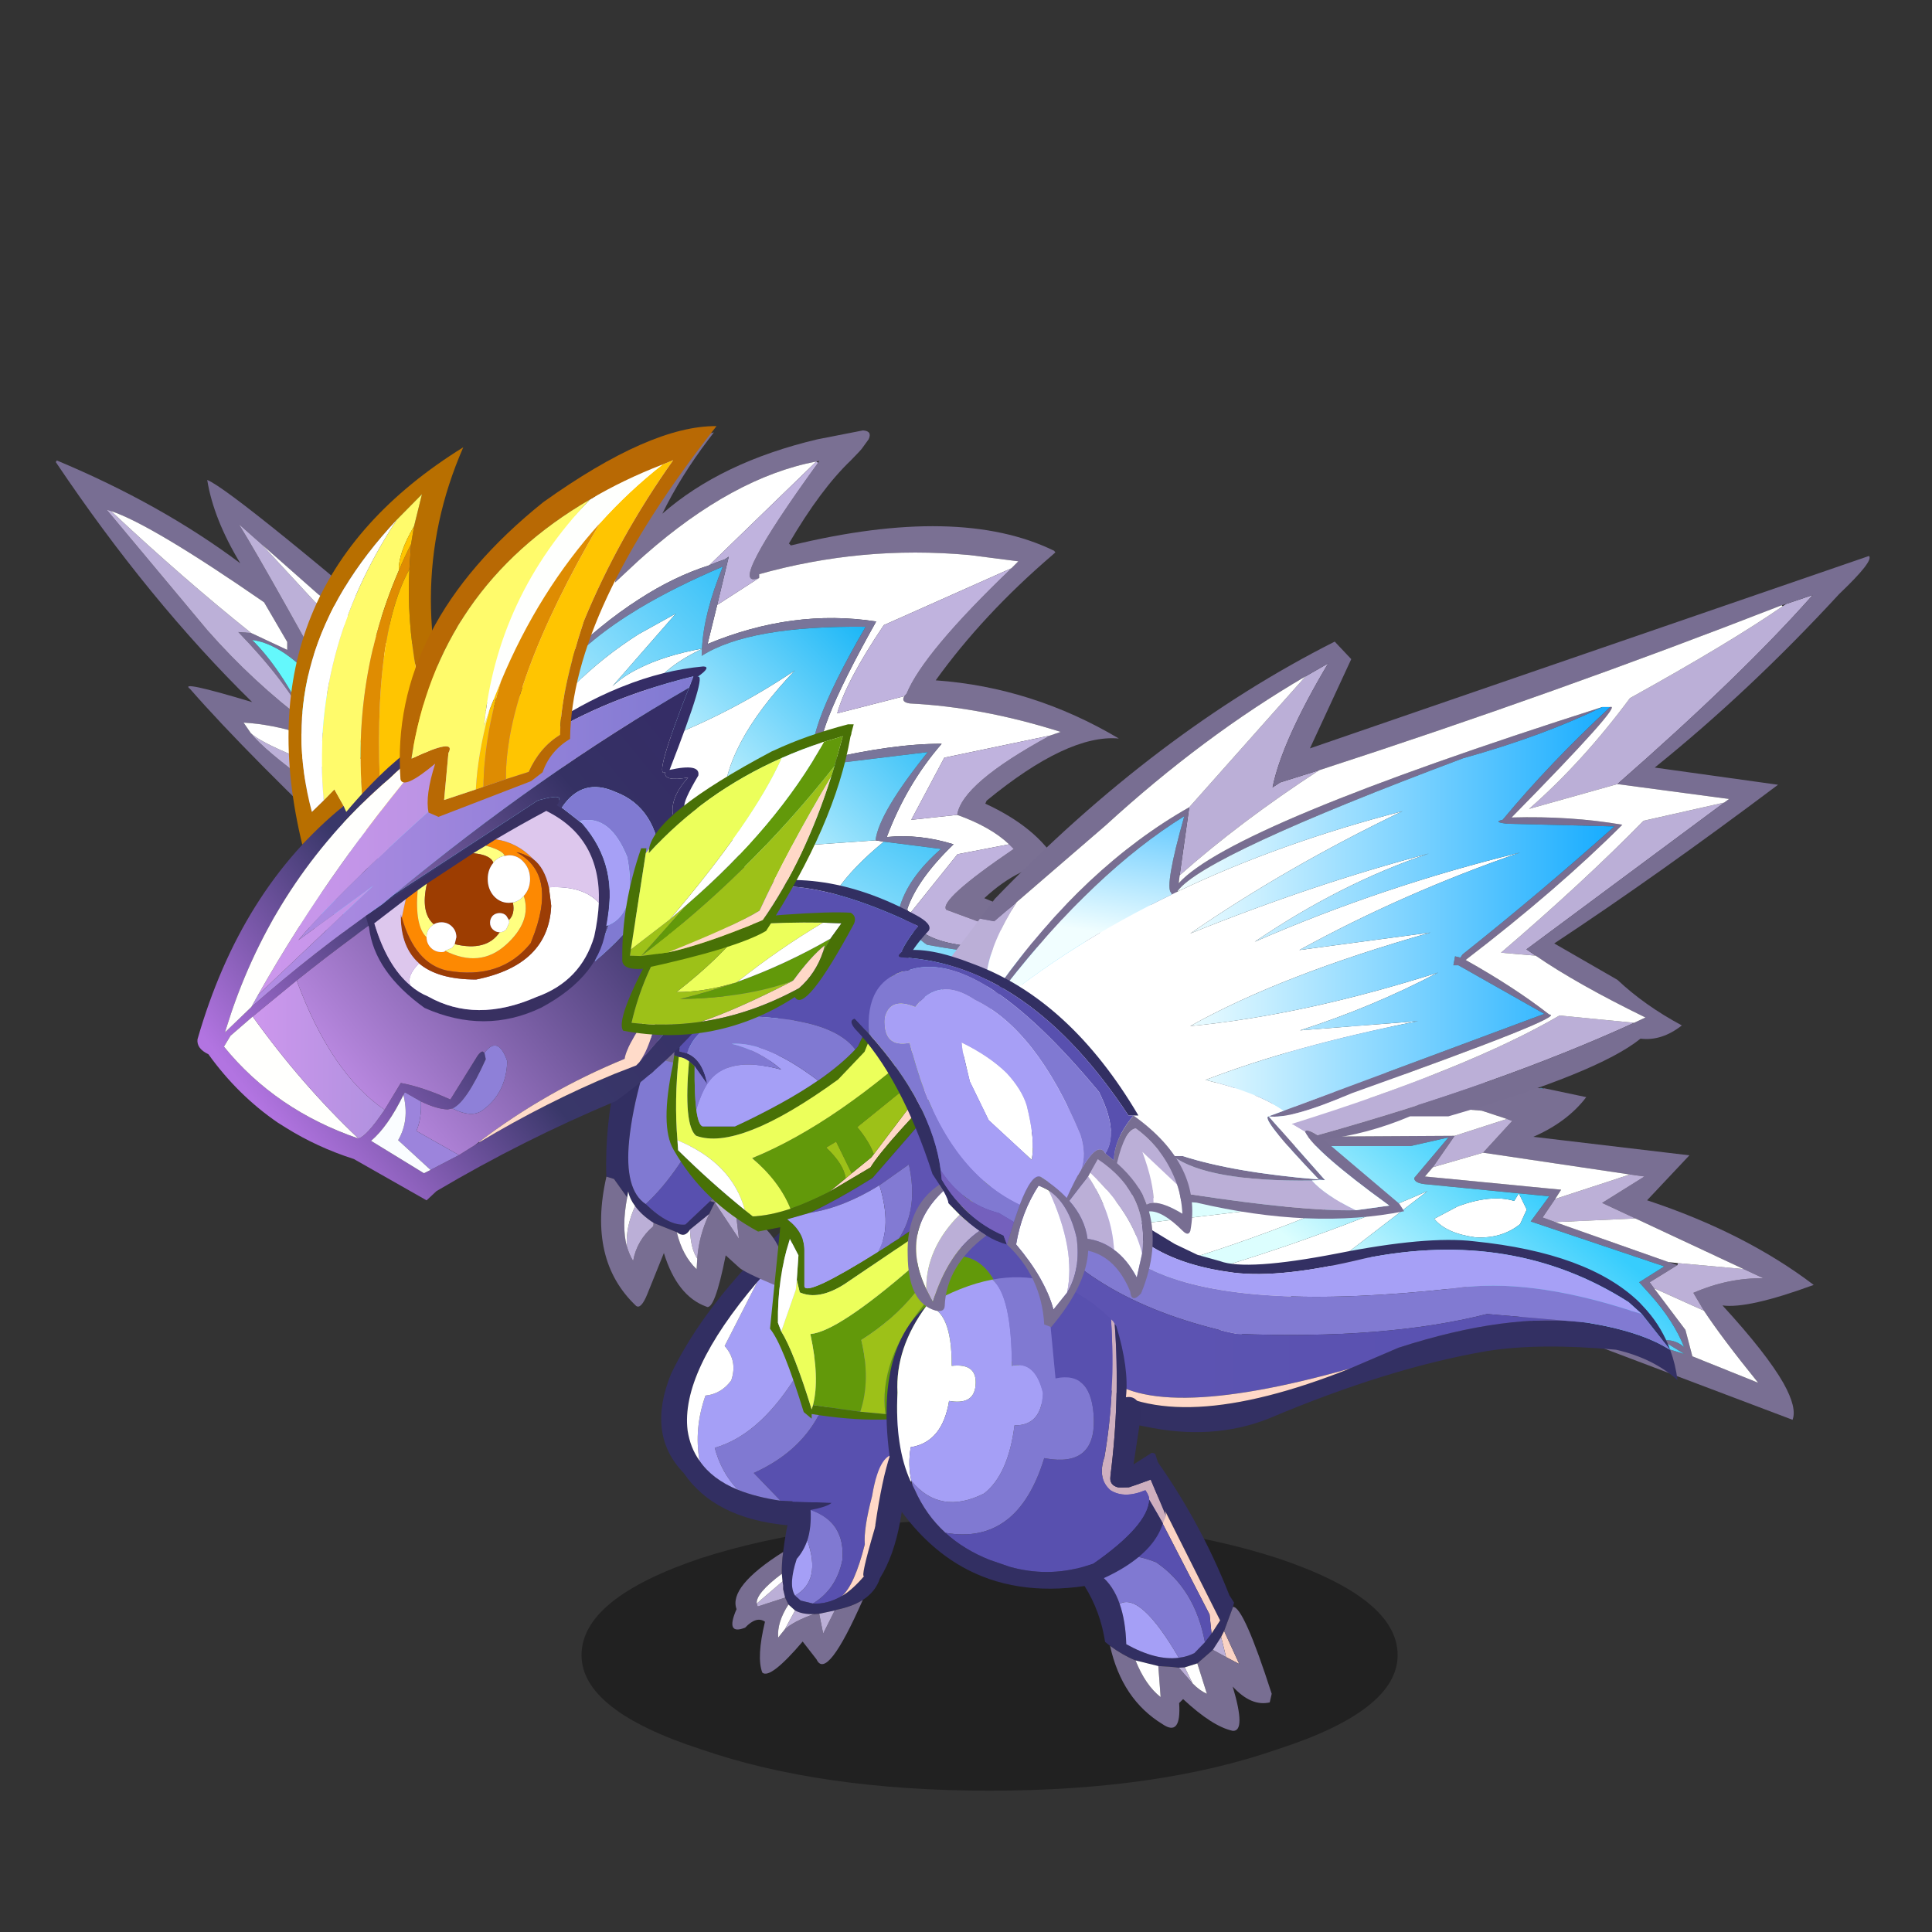 <svg xmlns:ffdec="https://www.free-decompiler.com/flash" xmlns:xlink="http://www.w3.org/1999/xlink" ffdec:objectType="frame" height="90" width="90" xmlns="http://www.w3.org/2000/svg"><rect width="100%" height="100%" fill="#333333" stroke="none"/><use ffdec:characterId="1" height="9.8" transform="matrix(.685 0 0 1.289 27.09 70.785)" width="55.5" xlink:href="#a"/><use ffdec:characterId="3" height="68.55" transform="matrix(.308 0 0 .308 30.8 56.85)" width="43.55" xlink:href="#b"/><use ffdec:characterId="5" height="61.3" transform="matrix(.308 0 0 .308 28 42)" width="28.7" xlink:href="#c"/><use ffdec:characterId="7" height="91.95" transform="matrix(.308 0 0 .308 2.6 21.45)" width="111.9" xlink:href="#d"/><use ffdec:characterId="9" height="106.25" transform="matrix(.308 0 0 .308 20.15 20.05)" width="114.6" xlink:href="#e"/><use ffdec:characterId="16" height="74.15" transform="matrix(.308 0 0 .308 44.172 43.871)" width="132.45" xlink:href="#f"/><use ffdec:characterId="18" height="100.25" transform="matrix(.308 0 0 .308 43.65 25.9)" width="141.05" xlink:href="#g"/><use ffdec:characterId="20" height="81.6" transform="matrix(.308 0 0 .308 31.05 41)" width="58.65" xlink:href="#h"/><use ffdec:characterId="26" height="117.1" transform="matrix(.308 0 0 .308 9.2 19.85)" width="99.45" xlink:href="#i"/><use ffdec:characterId="28" height="68.6" transform="matrix(.308 0 0 .308 41.3 59.5)" width="58.25" xlink:href="#j"/><use ffdec:characterId="30" height="57.05" transform="matrix(.308 0 0 .308 39.65 44.25)" width="51.6" xlink:href="#k"/><defs><linearGradient gradientTransform="matrix(-.029 .032 -.028 -.025 66.15 60.65)" gradientUnits="userSpaceOnUse" id="v" spreadMethod="pad" x1="-819.2" x2="819.2"><stop offset="0" stop-color="#ecffff"/><stop offset="1" stop-color="#1cb7f7"/></linearGradient><linearGradient gradientTransform="matrix(.014 -.025 .034 .019 118.35 101.35)" gradientUnits="userSpaceOnUse" id="w" spreadMethod="pad" x1="-819.2" x2="819.2"><stop offset="0" stop-color="#ecffff"/><stop offset="1" stop-color="#1cb7f7"/></linearGradient><linearGradient gradientTransform="matrix(.018 -.018 .014 .014 52.4 46.3)" gradientUnits="userSpaceOnUse" id="x" spreadMethod="pad" x1="-819.2" x2="819.2"><stop offset="0" stop-color="#ecffff"/><stop offset="1" stop-color="#1cb7f7"/></linearGradient><linearGradient gradientTransform="matrix(.025 -.024 .012 .013 27.7 34.35)" gradientUnits="userSpaceOnUse" id="y" spreadMethod="pad" x1="-819.2" x2="819.2"><stop offset="0" stop-color="#ecffff"/><stop offset="1" stop-color="#1cb7f7"/></linearGradient><linearGradient gradientTransform="matrix(.018 -.023 .045 .035 -5.45 -8.55)" gradientUnits="userSpaceOnUse" id="z" spreadMethod="pad" x1="-819.2" x2="819.2"><stop offset="0" stop-color="#dcfefe"/><stop offset="1" stop-color="#37cdfd"/></linearGradient><linearGradient gradientTransform="matrix(.012 -.014 .018 .015 72.05 32.4)" gradientUnits="userSpaceOnUse" id="A" spreadMethod="pad" x1="-819.2" x2="819.2"><stop offset="0" stop-color="#dcfefe"/><stop offset="1" stop-color="#37cdfd"/></linearGradient><linearGradient gradientTransform="matrix(.092 0 0 .05 19.25 18.3)" gradientUnits="userSpaceOnUse" id="B" spreadMethod="pad" x1="-819.2" x2="819.2"><stop offset="0" stop-color="#6056b4"/><stop offset="1" stop-color="#5951b0"/></linearGradient><linearGradient gradientTransform="matrix(.04 0 0 .037 69.4 53.35)" gradientUnits="userSpaceOnUse" id="C" spreadMethod="pad" x1="-819.2" x2="819.2"><stop offset="0" stop-color="#f1feff"/><stop offset="1" stop-color="#16acff"/></linearGradient><linearGradient gradientTransform="matrix(.003 -.018 .018 .003 40.4 44.5)" gradientUnits="userSpaceOnUse" id="D" spreadMethod="pad" x1="-819.2" x2="819.2"><stop offset="0" stop-color="#f1feff"/><stop offset="1" stop-color="#16acff"/></linearGradient><linearGradient gradientTransform="matrix(.04 -.032 .031 .038 42.2 76.7)" gradientUnits="userSpaceOnUse" id="E" spreadMethod="pad" x1="-819.2" x2="819.2"><stop offset="0" stop-color="#b274e1"/><stop offset=".416" stop-color="#393769"/><stop offset="1" stop-color="#352d66"/></linearGradient><linearGradient gradientTransform="matrix(.041 0 0 .03 41.55 62.85)" gradientUnits="userSpaceOnUse" id="F" spreadMethod="pad" x1="-819.2" x2="819.2"><stop offset="0" stop-color="#b38de4"/><stop offset="1" stop-color="#807ad2"/></linearGradient><linearGradient gradientTransform="matrix(.026 0 0 .028 30.25 62.9)" gradientUnits="userSpaceOnUse" id="G" spreadMethod="pad" x1="-819.2" x2="819.2"><stop offset="0" stop-color="#cd97ed"/><stop offset="1" stop-color="#b091df"/></linearGradient><linearGradient gradientTransform="matrix(.012 0 0 .015 18.3 95.8)" gradientUnits="userSpaceOnUse" id="H" spreadMethod="pad" x1="-819.2" x2="819.2"><stop offset="0" stop-color="#cd97ed"/><stop offset="1" stop-color="#b091df"/></linearGradient><linearGradient gradientTransform="matrix(.04 -.033 .031 .038 42.1 76.95)" gradientUnits="userSpaceOnUse" id="I" spreadMethod="pad" x1="-819.2" x2="819.2"><stop offset="0" stop-color="#b375e2"/><stop offset=".145" stop-color="#bc8ae3"/><stop offset=".8" stop-color="#353164"/><stop offset="1" stop-color="#352d66"/></linearGradient><use ffdec:characterId="2" height="68.55" width="43.55" xlink:href="#l" id="b"/><use ffdec:characterId="4" height="61.3" width="28.7" xlink:href="#m" id="c"/><use ffdec:characterId="6" height="91.95" width="111.9" xlink:href="#n" id="d"/><use ffdec:characterId="8" height="106.25" width="114.6" xlink:href="#o" id="e"/><use ffdec:characterId="10" height="62.2" transform="translate(0 11.95)" width="130.9" xlink:href="#p" id="f"/><use ffdec:characterId="17" height="100.25" width="141.05" xlink:href="#q" id="g"/><use ffdec:characterId="19" height="81.6" width="58.65" xlink:href="#r" id="h"/><use ffdec:characterId="21" height="117.1" width="99.45" xlink:href="#s" id="i"/><use ffdec:characterId="27" height="68.6" width="58.25" xlink:href="#t" id="j"/><use ffdec:characterId="29" height="57.05" width="51.6" xlink:href="#u" id="k"/><g id="l" fill-rule="evenodd"><path d="m18.05 42.4 7.75.4q6.55-2 9.9-6.95 5.85-11 5.8-24.45l-.15-.3q-1.55-2.85-3.4-4.8-2.05-2.15-4.45-3.25-5.7-2.7-13.6.35l-5.35 5.9Q2.9 23 4 31.8q.4 2.6 1.8 4.55 1.9 2.8 5.8 4.4 2.75 1.1 6.45 1.65M18 1.8q17.4-6 25.5 8.2.7 12.55-6.7 27.45-6.75 8.65-17.85 8.65-10.9-1.05-15.55-7.9-5.65-5.8-1.9-15Q6.6 12.6 18 1.8" fill="#322f62"/><path d="M37.95 6.3q1.85 1.95 3.4 4.8l.15.3q.05 13.45-5.8 24.45-3.35 4.95-9.9 6.95l-7.75-.4L14 38.2q6.7-3 9.75-8.6 9.3-8.6 14.2-23.3" fill="#5850af"/><path d="M18.05 42.4q-3.7-.55-6.45-1.65-2.5-2.6-3.5-6.35 6.5-1.85 11.9-10.2 8.7-9.1 13.5-21.15 2.4 1.1 4.45 3.25-4.9 14.7-14.2 23.3-3.05 5.6-9.75 8.6l4.05 4.2" fill="#8079d2"/><path d="M11.6 40.75q-3.9-1.6-5.8-4.4-.85-4.9.9-9.85 2.4-.25 3.9-2.3 1-2.95-1-5.2l4.95-9.7 5.35-5.9q7.9-3.05 13.6-.35Q28.7 15.1 20 24.2q-5.4 8.35-11.9 10.2 1 3.75 3.5 6.35" fill="#a59ff6"/><path d="M5.8 36.35Q4.4 34.4 4 31.8 2.9 23 14.55 9.3L9.6 19q2 2.25 1 5.2-1.5 2.05-3.9 2.3-1.75 4.95-.9 9.85" fill="#fff"/><path d="M18.45 50.15q.35-3.1 1.4-7.5v-.1l5.95.15q-.6.6-3.2 1.1.15 2.6-.5 4.6-.55 1.6-1.6 2.8-1.3 3.95-.25 5.55l.85.75 1.85.45q2.15.15 4.4-1.15 1.55-.9 3.35-3-.6.3 1.6-7.2l.1-.45V46q1-6.85 2.2-10.45.35-1.05 1.4-2.85l.95.65q.3 14.1-3.85 20.75-.65 2.05-2.6 3.3-1.55 1-4 1.5l-.25.1-2.35.5-.8.05q-1.75.05-2.85-.55l-1-.9-.5-1.05-.3-1.25v-.6l-.1-.6-.1-1.15q-.05-1.4.2-3.3" fill="#322f62"/><path d="m19.85 42.55.65-2.65q1.15-2.9 6.1-7.4 6-1.65 9.4.2-1.05 1.8-1.4 2.85-1.2.6-1.95 2.95-.45 1.35-.75 3.2-1.3 4.95-1.1 7.3-1.55 6.15-3.45 7.8-2.25 1.3-4.4 1.15 3.55-2.15 4.45-6.55.5-5.75-4.8-7.6 2.6-.5 3.2-1.1l-5.95-.15" fill="#5850af"/><path d="M22.1 48.4q.65-2 .5-4.6 5.3 1.85 4.8 7.6-.9 4.4-4.45 6.55l-1.85-.45-.85-.75q4-2.25 1.85-8.35" fill="#8079d2"/><path d="M34.6 35.55q-1.2 3.6-2.2 10.45v.15l-.1.45q-2.2 7.5-1.6 7.2-1.8 2.1-3.35 3 1.9-1.65 3.45-7.8-.2-2.35 1.1-7.3.3-1.85.75-3.2.75-2.35 1.95-2.95" fill="#ffd8c7"/><path d="M30.5 57.4q-5.45 12.35-7 9l-2.1-2.7q-4.9 5.75-6.1 4.7-.9-2.3.4-7.7-1.3-.9-3 .9-3.05 1.2-1.3-2.8-1.25-3.4 7.05-8.65-.25 1.9-.2 3.3-3.95 2.95-3.8 4.5l.15.45 4.15-1.35.5 1.05q-1.75 2.7-1.55 5l1-1.25q1.4-1.25 4.4-2.3l.8-.05.6 3 1.75-3.5.25-.1q2.45-.5 4-1.5" fill="#786e92"/><path d="m18.35 54.6.1.6v.6l.3 1.25-4.15 1.35-.15-.45 3.9-3.35m1.9 4.4q1.1.6 2.85.55-3 1.05-4.4 2.3L20.25 59m3.65.5 2.35-.5-1.75 3.5-.6-3" fill="#bbafd7"/><path d="m18.25 53.45.1 1.15-3.9 3.35q-.15-1.55 3.8-4.5m1 4.65 1 .9-1.55 2.85-1 1.25q-.2-2.3 1.55-5" fill="#fff"/><path d="M22.1 48.4q2.15 6.1-1.85 8.35-1.05-1.6.25-5.55 1.05-1.2 1.6-2.8" fill="#a59ff6"/></g><g id="m" fill-rule="evenodd"><path d="M.8 41.6Q.25 25.95 8.5 9.25q3.95-6.1 7.45-7.75Q25-2.9 27.8 5.6q.95-.4.9 1.2-4.7 23.35-3.6 42.9l-.3-.3q-1 .9-1.55-3.65l-.2-2.65Q22.6 32 27.4 8.7l-1.85-2.55q-3.6-3.85-8.35-1.9l-.2.05h.2q-3.05 5.3-7.05 15.8l-.7 1.9 1.65.7v.85l-2.05-.5-.6 1.65-.25.6q-.65 1.05-2.05 1.25-1.45 5.15-1.9 9.55-.75 7.5 2.5 9.65 3.45 3.35 6 3.1l3.75-3.55.7.2-.85 1.75-2.9 2.35q-.8 1.35-2 .4l-3.5-1.4q-1.85-1.2-2.8-2.55-.8-1.05-1.05-2.2l-.15.9-2-2.8L.8 41.6" fill="#322f62"/><path d="m16.5 45.3-3.75 3.55q-2.55.25-6-3.1 10.45-9.55 18.8-39.6L27.4 8.7Q22.6 32 23.05 43.1l-6.3 1.9-.25.3" fill="#5850af"/><path d="M6.75 45.75Q3.5 43.6 4.25 36.1q.45-4.4 1.9-9.55 1.4-.2 2.05-1.25l.25-.6.6-1.65 2.05.5v-.85L9.45 22l.7-1.9q4-10.5 7.05-15.8v-.05q4.75-1.95 8.35 1.9-8.35 30.05-18.8 39.6" fill="#8079d2"/><path d="m.8 41.6 1.15.35 2 2.8q-.85 4.45-.05 7.4.35 1.2.95 2.2.55-3.1 3.05-5.25l.05-.5 3.5 1.4q.85 3.55 3 5.6l.1-1.6q.25-3.5 1.8-6.75l.85-1.75-.7-.2.25-.3 6.3-1.9.2 2.65q.55 4.55 1.55 3.65l.3.3q2.95 3.1 3.25 9.15-6.1-2.45-7.35-3.4l-2.15-1.95q-1.7 8.55-2.95 7.75-4.4-1.6-6.4-8.1L7 59.35q-.95 2.35-1.7 1.8-7.35-6.95-4.5-19.5v-.05m16.4 3.9 3.65 5.5-.65-5.5h-3" fill="#786e92"/><path d="M5.15 46.05q.95 1.35 2.8 2.55l-.05.5q-2.5 2.15-3.05 5.25-.6-1-.95-2.2-.2-2.9 1.25-6.1m8.3 3.55 2.9-2.35Q14.8 50.5 14.55 54q-1-1.5-1.1-4.4m3.75-4.1h3l.65 5.5-3.65-5.5" fill="#bbafd7"/><path d="m3.95 44.75.15-.9q.25 1.15 1.05 2.2-1.45 3.2-1.25 6.1-.8-2.95.05-7.4m7.5 5.25q1.2.95 2-.4.1 2.9 1.1 4.4l-.1 1.6q-2.15-2.05-3-5.6" fill="#fff"/></g><g id="n" fill-rule="evenodd"><path d="m66.7 39.65-1.6-4.4q-2.45-8.65 0-7.6 16.65 5.15 34.6 25.6 15.65 27.75 7 35.4-11.95 6.25-46.6-19l-8.2-1h-14l12.6-6.4-.3-12.4 14.5-7.8 2-2.4" fill="url(#v)"/><path d="M93.9 91.15q-11.45-1.95-34.05-18.9-13.9.2-27.65-2.8 1.6-1.05 15.25-7.5Q28.9 44.4 20.3 34.55q-1.9-1.4 9.4 2Q14.1 21.25 0 .25L.15 0q15.8 6.6 27.75 15.55-4.05-6.7-5-12.6 4.05 1.6 40.2 32.6l-2.6-11.1 2.8-.8q20.2 8.8 37.75 28.6 12.4 19.35 10.65 31.6.45 10.65-17.8 7.3m-43.4-28.9-12.6 6.4h14l8.2 1q34.65 25.25 46.6 19 8.65-7.65-7-35.4-17.95-20.45-34.6-25.6-2.45-1.05 0 7.6l1.6 4.4-27-19.4-8.55-7.55-3.45-3.05q4.65 7.55 19.7 35.1-9.8-16.55-17.7-17.6 4.4 4.35 8.35 12.5v.05l.05.05 9.1 5.95q-10.15-5.55-18.8-6.05l1.1 1.6q1.95 2.5 9.1 7.7l11.9 13.3M8.35 7.65l-.65-.2 15.2 18.2q6.95 7.9 15.15 14.05-3.1-6.15-10.45-13.75l1.95.15L35 28.65v-1.2l-3.5-6Q14.5 9.7 8.35 7.65" fill="#786e93"/><path d="m64.7 42.05-14.5 7.8.3 12.4-11.9-13.3q-7.15-5.2-9.1-7.7 2.7 2.55 20.7 8.6l-2-3.6-.15-.3-.65-1.2Q32.35 17.2 27.7 9.65l3.45 3.05 8.05 8.7 25.5 20.65M38.05 39.7q-8.2-6.15-15.15-14.05L7.7 7.45l.65.2q11 10.3 21.2 18.45l-1.95-.15q7.35 7.6 10.45 13.75" fill="#bcb0d8"/><path d="m66.7 39.65-2 2.4L39.2 21.4l-8.05-8.7 8.55 7.55 27 19.4m-37.2 1.6-1.1-1.6q8.65.5 18.8 6.05l.65.35.35.2 2 3.6q-18-6.05-20.7-8.6M8.35 7.65Q14.5 9.7 31.5 21.45l3.5 6v1.2l-5.45-2.55q-10.2-8.15-21.2-18.45" fill="#fff"/><path d="m47.2 45.7-9.1-5.95-.05-.1q-3.95-8.15-8.35-12.5 7.9 1.05 17.7 17.6l.65 1.2-.2.1-.65-.35" fill="#64f8fc"/></g><g id="o" fill-rule="evenodd"><path d="m93.4 46.15 1.6-.55q-11.8-3.75-22.8-4.3-1.4-.2-.85-1.1l.35-.4q2.55-6.2 15.85-18.95l1.05-1.05-7.4-.95q-8.25-.75-16.25 0-7.9.75-15.55 2.9v.55q-2.7 1.1-.3-3.45 2.25-4.35 9.2-13.95l.2-.3-.45.1Q45.45 7.1 32.1 18.85l-.9.8L27.6 23q.6-5.5 9.2-18.6-4.7.35-9.3 3.4l-.3-.45q5.55-3.85 11.85-6 1.7-.6 3.5-1.05l-.8 1.05q-4.25 5.6-7 11.25 8.9-7.8 23.45-11.25L65.1 0q1.45.1.85 1.35L64.9 2.8l-.4.45-1.25 1.3Q58.7 8.9 53.9 17.1l.3.3q25.45-6.2 39.8.8l.2.25-.45.4q-10.5 9-17.65 18.95 14.65 1.05 27.7 8.8-7.7-.7-20 9.4l-.2.45q7.8 3.6 10.9 8.95-5.55.25-11.05 5.35l5.95 2.45q11.8-3.35 25.2-3.4-8.3 4.4-10.2 9.5l.25-.05q-.85 1-1.55 2.15l-.3.1q-.2-2.75 1.15-5 1.6-2.75 5.45-4.8l-6.8.6q-7.1 1.1-14.6 4l-10.3-3.8q-1.2-1.45 10.2-9.2l-.7-.7q-2.8-2.65-7.85-4.45.7-4.75 14.05-12" fill="#7a7093"/><path d="M71.35 40.2q-.55.9.85 1.1 11 .55 22.8 4.3l-1.6.55-16 3.35-5 9.4 6.95-.75q5.05 1.8 7.85 4.45l-7.8 1.5-7.3 9.1-.3-.8q1.55-4.55 7-9.8-5.15-1.6-10.1-1.1 3-8 8.3-14.1-7.25-.05-18.1 2.5-2-2.85 8.2-21-12.6-1.95-25.5 3.4l1.45-5.9 6.35-4.1v-.55q7.65-2.15 15.55-2.9 8-.75 16.25 0l7.4.95-1.05 1.05-19.3 8.6q-5.7 8.45-7.05 13.35l10.15-2.6m31.25 32.1 6.8-.6q-3.85 2.05-5.45 4.8l-4.25 1.3 1.3-1.9-3.7.35 5.3-3.95M27.5 7.8q4.6-3.05 9.3-3.4-8.6 13.1-9.2 18.6l3.6-3.35.9-.8Q45.45 7.1 58.05 4.7l-16.2 15.7q-5.35 1.7-10.65 5.15-11.7 7.5-23.15 23.05-3.5.2-8.05 1.9Q13.55 16.9 27.5 7.8M40.75 33v.05q-7.15 3.35-9.55 8.9-1.3 2.9-1.2 6.5l1.2-.4q12.5-4.3 23.6-11.75-11 11.55-10.8 20.6 3.05 6.75 10.2 6L67 62l1.25.2q-9.5 7.85-9.1 13.45-7.05-6.05-15-11.35-6.95-4.65-12.95-7.9-10.7-5.85-18.35-7.35Q20.4 37.6 31.2 30.8l5.6-3.1-9.6 11q1.65-1.55 4-2.7 3.85-1.95 9.55-3m26 49.7q13.8 7.5 22.65.8-8 11.8-5.6 14.8l10 .35-1.85 2.5q-2.25 1.75-4.85 5.1l-6.3-7.15q-6.4-8.75-14.05-16.4" fill="#fff"/><path d="M93.4 46.15q-13.35 7.25-14.05 12l-6.95.75 5-9.4 16-3.35M87.2 62.6l.7.7q-11.4 7.75-10.2 9.2L88 76.3q7.5-2.9 14.6-4l-5.3 3.95q-5.15.6-8.25 1.9-15.35.7-16.95-4.95l7.3-9.1 7.8-1.5M58.3 4.9q-6.95 9.6-9.2 13.95-2.4 4.55.3 3.45l-6.35 4.1 1.75-7.3-.6.4q-1.2.4-2.35.9l16.2-15.7.25.2m29.25 15.95Q74.25 33.6 71.7 39.8l-.35.4-10.15 2.6q1.35-4.9 7.05-13.35l19.3-8.6" fill="#c0b3de"/><path d="m97.3 76.25 3.7-.35-1.3 1.9-4 5.9 6.85-1.35-.35.7-8.1 1.45 4.7-7.2q-4.8-.75-9 1.7-3.45.9-15-1.2-2.55-1.65-4.2-5.5 1.25-4.6 6.3-9l-8.65-1.1L67 62q.5-4.15 7.9-13.35L58.1 50.7q-2.85-3.35 7.4-21-17.6-.2-24.8 4.4l.05-1.05V33q.25-5.3 3.15-12.4-7.2 3.05-12.7 6.35-7.55 4.55-11.85 9.65l-7.5 8.9q-1.3 1.6-1.95 3.1H8.05Q19.5 33.05 31.2 25.55q5.3-3.45 10.65-5.15 1.15-.5 2.35-.9l.6-.4-1.75 7.3-1.45 5.9q12.9-5.35 25.5-3.4-10.2 18.15-8.2 21 10.85-2.55 18.1-2.5-5.3 6.1-8.3 14.1 4.95-.5 10.1 1.1-5.45 5.25-7 9.8l.3.8q1.6 5.65 16.95 4.95 3.1-1.3 8.25-1.9" fill="#79759a"/><path d="M103.95 76.5q-1.35 2.25-1.15 5l.3-.1-.05.05-.5.9-6.85 1.35 4-5.9 4.25-1.3" fill="#b9b2d4"/><path d="m68.25 62.2 8.65 1.1q-5.05 4.4-6.3 9 1.65 3.85 4.2 5.5 11.55 2.1 15 1.2 4.2-2.45 9-1.7l-4.7 7.2 8.1-1.45q-.85 1.6-1.15 3.15l-1 1.65q-1.7 2.9-2.4 4.75-2.15 3.25-3.55 5.6l-.3.45-10-.35q-2.4-3 5.6-14.8-8.85 6.7-22.65-.8-3.65-3.65-7.6-7.05-.4-5.6 9.1-13.45" fill="url(#w)"/><path d="m40.75 33.05-.05 1.05q7.2-4.6 24.8-4.4-10.25 17.65-7.4 21l16.8-2.05Q67.5 57.85 67 62l-12.8.9q-7.15.75-10.2-6-.2-9.05 10.8-20.6-11.1 7.45-23.6 11.75l-1.2.4q-.1-3.6 1.2-6.5 2.4-5.55 9.55-8.9" fill="url(#x)"/><path d="M9.9 48.6q.65-1.5 1.95-3.1l7.5-8.9q4.3-5.1 11.85-9.65 5.5-3.3 12.7-6.35Q41 27.7 40.75 33q-5.7 1.05-9.55 3-2.35 1.15-4 2.7l9.6-11-5.6 3.1q-10.8 6.8-18.35 18.25L9.9 48.6" fill="url(#y)"/></g><g id="p" fill-rule="evenodd"><path d="m87.85 10.25.05-.05 6.4 1.35q-2.85 3.75-8 6l23.6 2.8-6.4 6.8q14.8 4.9 25.2 12.8-9.95 3.65-13.8 3.1 6.7 7.3 9.25 11.8 2.05 3.7 1.35 5.5L58.45 35l.05-.15 50.65 15.55-3.35-2.05q1.85-.25 3.3 1-1.55-3.9-5-7.8l-1.8-2 3.8-2.4-20.2-6.8 2.8-3.8-4.6-.45-13.8-1.35q-2.1-.15-2-1l5.15-6.1-5.75 1.3H47.3l1.8-7-36 9.6-8.1 2.2 46.1-14.6-1.55 6.65-.45 1.75 25.3-.15-3.3 4.75-1.2 1.4 20.6 2-.9 1.4-1.9 2.8 1.9.7 17.15 6.05 1.35.45-4.2 2.6.65.9 4.75 6.3 1.05 4 9.95 4q-5.5-6.8-8.2-10.9l-1.6-2.7q5.3-2.3 10.6-2.2l-3-1.4-16.35-7.65-5.05-2.35 6.4-4-2.2-.3-22.2-3.3 4.4-4.8-.8-.3-3.8-1.25-10.9-.9-4.45-.8-7.3-.65 5.05-8.5-1.8.6-5.05 1.6-1.55.65-2.4 1-.75.3-2 .85-17.9 7-1.9.75-1.2.4-13.75 5.05Q9 22 13.1 19.3l3.25-1.25q5.15-1.85 12.55-5.1l3.3-1.05L58.7.75l6-.2v1l-3.6 6 26.2 2.65.55.05" fill="#796f93" transform="translate(2.2)"/><path d="m87.3 10.2.15-.05.4.1-.55-.05" fill="url(#z)" transform="translate(2.2)"/><path d="m82.3 14.85.8.3-4.4 4.8-7.6 2.2 3.3-4.75 7.9-2.55m18.6 8.4 2.2.3-6.4 4 5.05 2.35-12.15.55-1.9-.7 1.9-2.8 11.3-3.7m17.2 14.3 3 1.4q-5.3-.1-10.6 2.2l1.6 2.7-7.55-3.4-.65-.9 4.2-2.6.05-.3 9.95.9M49.55 15.8l1.55-6.65 8-5.8 1.8-.6-5.05 8.5 7.3.65-13.6 3.9" fill="#bcb0d7" transform="translate(2.2)"/><path d="m58.5 34.85-.1.1L41.3 48.1l-13.7-7.55q11.55-3.15 21.75-6.65 11.3-3.9 20.95-8.15l-11.8 9.1m-34 4-12.65-7 14.5-1.1 23-2.75q7.45-1.2 12.75-2.65-6.25 2.9-12.75 5.4-11.15 4.3-23 7.6l-1.85.5m-12.7-7-10.65-5.9L0 25.1l5-1.35v-.1l7.6-2.7 13.75-5.05 1.2-.4 1.9-.75 17.9-7 2-.85.75-.3 2.4-1 1.55-.65 5.05-1.6-8 5.8L5 23.75l8.1-2.2 13.25 1.65q9.4.7 20.15.35-9.7 3.25-20.15 5.55l-7.25 1.5-7.3 1.25m66.9-11.9 22.2 3.3-11.3 3.7.9-1.4-20.6-2 1.2-1.4 7.6-2.2m23.05 9.95 16.35 7.65-9.95-.9-1.4-.15-17.15-6.05 12.15-.55m10.35 13.95q2.7 4.1 8.2 10.9l-9.95-4-1.05-4-4.75-6.3 7.55 3.4M74.4 17.4l-25.3.15.45-1.75 13.6-3.9 4.45.8 10.9.9 3.8 1.25-7.9 2.55m10.9 11.15-1 2.2q-2.8 2.25-6.8 2-4.4-.6-6.2-2.8l3.6-1.9q5.05-1.85 8.5-.8l.7-1.15 1.2 2.45" fill="#fff" transform="translate(2.2)"/><path d="m27.6 40.55-3.1-1.7 1.85-.5q11.85-3.3 23-7.6 6.5-2.5 12.75-5.4Q56.8 26.8 49.35 28l-23 2.75-14.5 1.1h-.05l7.3-1.25 7.25-1.5q10.45-2.3 20.15-5.55-10.75.35-20.15-.35L13.1 21.55l36-9.6-1.8 7h20.4l5.75-1.3-5.15 6.1q-.1.85 2 1l13.8 1.35 4.6.45-2.8 3.8 20.2 6.8-3.8 2.4 1.8 2q3.45 3.9 5 7.8-1.45-1.25-3.3-1l3.35 2.05L58.5 34.85l11.8-9.1Q60.65 30 49.35 33.9q-10.2 3.5-21.75 6.65m57.7-12-1.2-2.45-.7 1.15q-3.45-1.05-8.5.8l-3.6 1.9q1.8 2.2 6.2 2.8 4 .25 6.8-2l1-2.2" fill="url(#A)" transform="translate(2.2)"/><path d="m102.7 44.35-2-1.8q-17.45-11.15-39.95-6.6-12.5 3.05-19.8 2.15-7.35-.95-12.05-3.75-4.75-2.8-8.6-7.75l-.4-2.05 8.2 6.8 3.95 2.4 3.45 1.65 3.4.95q4 1.5 17.7-1.15 13.6-2.7 20.7-1.85 17.3 1.75 25 9.2l.1.1.6.65.5.55q2.3 2.65 3.5 5.95.8 2.15 1.1 4.55-3.65-3.3-9.3-4.6-11.65-1.05-19.5.2-14.9 2.55-33 10.2-8.55 3.4-18.8 1.2l-11.2-2.2 2-6.4q.95 1 2.05 1.8 11.55 8.65 38.2-1.95l7.35-3.15q16.55-5.35 28.5-3.8Q102.7 47 107 49.8l-4.3-5.45" fill="#333063" transform="translate(2.2)"/><path d="m19.9 24.55.4 2.05q3.85 4.95 8.6 7.75 4.7 2.8 12.05 3.75 7.3.9 19.8-2.15 22.5-4.55 39.95 6.6l2 1.8-1.35-.4-.25-.05-.2-.1q-15.4-4.95-26.4-3.35-31.95 3.55-45.55-2.6l-1.55-.75q-8.5-4.55-8.6-13.5l1.1.95" fill="#a6a0f6" transform="translate(2.2)"/><path d="M18.8 23.6q.1 8.95 8.6 13.5l1.55.75q13.6 6.15 45.55 2.6 11-1.6 26.4 3.35l.2.1.25.05 1.35.4 4.3 5.45q-4.3-2.8-12.6-4.15l-15.1-1.3q-15.35 3.9-37.9 3-22.15-4.7-31.6-18.2-14.1-16.25 9-5.55" fill="#817ad2" transform="translate(2.2)"/><path d="M16.3 59.15q-7.7-1.7-13.9-4.75-8.05-18.65-2-32.3 4.65-10.25 8.8-6.25l9.6 7.75q-23.1-10.7-9 5.55 9.45 13.5 31.6 18.2 22.55.9 37.9-3l15.1 1.3q-11.95-1.55-28.5 3.8l-7.35 3.15q-30.7 8.65-37.85.35l-.35 1.6q-1.1-.8-2.05-1.8l-2 6.4" fill="url(#B)" transform="translate(2.2)"/><path d="m20.35 54.55.35-1.6q7.15 8.3 37.85-.35-26.65 10.6-38.2 1.95" fill="#ffd8c7" transform="translate(2.2)"/></g><g id="q" fill-rule="evenodd"><path d="M57.8 32.4q-11.9 7.75-21.1 15.9L38.15 38l17.6-19.8 3.4-1.95q-7 11.8-8.4 18.75l1.15-.75 5.9-1.85m-1.1 62.05q2 2.25 6.65 4.5-7.95.2-24.7-2.35-46.3-4-36.6-35.5l.2-.6 4.25-5.65 2.15.4 3.4-2.9q-3.8 5.95-4.5 10.5v.9q0 1.75.3 3.45l.2.9.1.4q3.45 14.15 27.5 22.25 5.25 3.9 21.05 3.7m-1.05-7.35-2-1.2q26.8-8.4 40.5-16.4l11.3 1.1q-20.25 9.25-47.9 17-1.75-1.1-1.9-.5m34.9-26.65L85.3 60q12.45-10.65 21.55-19.95l12.2-2.75-29.9 22.2 1.4.95M102.9 34.5l-13.35 3.75q8.1-7.1 15.25-16.75 15.15-8.4 23.1-13.9l.55-.35 4-1.35Q121.75 18 102.9 34.5" fill="#bbafd7"/><path d="M127.75 7.45Q93.5 20.8 57.8 32.4l-5.9 1.85-1.15.75q1.4-6.95 8.4-18.75l-3.4 1.95q-15.5 9.05-30.25 22.55l-13.45 11.6-3.4 2.9-2.15-.4 2.25-3q24.35-25.25 51.4-38.9l2.5 2.65-6.25 13.5L140.95 0q.8.7-4.5 5.75-13.5 14.65-27.9 26.25l18.65 2.6q-18.1 13.6-33.85 24l9.55 5.5q4.15 3.9 9.75 6.9-3.05 2.4-6.25 2-6.4 5.2-29.05 11.75h-5.8q-6.5 2.75-13.1 3.5l11.45 9.7.75 1.15q-13.9 2.8-31.4-1.3l-.7-.05Q-8.9 93.65 2.05 61.1q-9.7 31.5 36.6 35.5 16.75 2.55 24.7 2.35l5.05-.7q-11.3-8.2-12.75-11.15.15-.6 1.9.5 27.65-7.75 47.9-17l1.7-.8q-10.35-5.05-16.6-9.35l-1.4-.95 29.9-22.2.75-.55-16.9-2.25Q121.75 18 132.45 5.9l-4 1.35-.7.2M36.7 48.3l-.15 1.2q7.9-8.75 64.05-26.65-8.9 4.35-21.05 7.75Q40.4 45.3 36.4 50.65l-.05.05-.25.2-.3.15-.4-.1q-1-1 2-11.6-13.6 8.45-27.05 25.7l-1.3 1.7-1 1.35-.2-.9 1.2-1.7.25-.35.05-.1.1-.15q12.9-17.95 28.7-26.9L36.7 48.3m65.1-25.45q2.25-.75-14.9 16.7 8.95-.25 16.75 1.1-9.8 9.8-23.7 20.45 7.4 4.15 12.65 8.25 3.05.15-29.85 11.9-9.3 4-12.6 3.5l8.5 9.6-.05.05-.85-.1q-8.95-9.35-7.6-9.55l2.3-.85 39.4-14.65-13-7.35h-.75l.25-1.35.8.2.35-.5q11.7-9.3 22.95-19.35l-16.2-.4q-2.25-.25-.7-.6 7.05-8.5 16.25-17.05M57.75 94.4l-1.05.05q-15.8.2-21.05-3.7h1.5q7.8 2.5 20.6 3.55v.1" fill="#786e92"/><path d="m127.75 7.45.15.15q-7.95 5.5-23.1 13.9-7.15 9.65-15.25 16.75l13.35-3.75 16.9 2.25-.75.55-12.2 2.75Q97.75 49.35 85.3 60l5.25.45q6.25 4.3 16.6 9.35l-1.7.8-11.3-1.1q-13.7 8-40.5 16.4l2 1.2q1.45 2.95 12.75 11.15l-5.05.7q-4.65-2.25-6.65-4.5l1.05-.05h.95l-.05-.05-8.5-9.6q3.3.5 12.6-3.5 32.9-11.75 29.85-11.9-5.25-4.1-12.65-8.25 13.9-10.65 23.7-20.45-7.8-1.35-16.75-1.1 17.15-17.45 14.9-16.7h-1.2Q44.45 40.75 36.55 49.5l.15-1.2q9.2-8.15 21.1-15.9 35.7-11.6 69.95-24.95m-115.7 44.9 13.45-11.6q14.75-13.5 30.25-22.55L38.15 38q-15.8 8.95-28.7 26.9l-.1.15-.05.1-.25.35-1.2 1.7q-.3-1.7-.3-3.45v-.9q.7-4.55 4.5-10.5m40.4 31.55-2.3.85q-1.35.2 7.6 9.55-12.8-1.05-20.6-3.55h-1.5Q11.6 82.65 8.15 68.5q12.1-9.95 27.35-17.3l.3-.15.3-.15.3-.15q15.4-7.35 34-12.15-17.55 8.45-32.1 18.5Q56.9 49.6 74.4 45q-13.35 4.5-26.35 13.35 19.4-8.45 40.15-13.5-17.65 6.1-33.4 14.75l19.85-2.65Q52 63.4 38.3 71.1q17.2-1.65 37.5-8.1-10 5.25-20.9 8.75l17.85-1.4Q53.9 74.1 40.6 79.25q7.85 1.85 11.85 4.65" fill="#fff"/><path d="M100.6 22.85h1.2Q92.6 31.4 85.55 39.9q-1.55.35.7.6l16.2.4Q91.2 50.95 79.5 60.25l-.35.5-.8-.2-.25 1.35h.75l13 7.35-39.4 14.65q-4-2.8-11.85-4.65 13.3-5.15 32.15-8.9l-17.85 1.4q10.9-3.5 20.9-8.75-20.3 6.45-37.5 8.1Q52 63.4 74.65 56.95L54.8 59.6q15.75-8.65 33.4-14.75-20.75 5.05-40.15 13.5Q61.05 49.5 74.4 45q-17.5 4.6-36.1 12.1 14.55-10.05 32.1-18.5-18.6 4.8-34 12.15l-.05-.05.05-.05q4-5.35 43.15-20.05 12.15-3.4 21.05-7.75" fill="url(#C)"/><path d="M35.5 51.2Q20.25 58.55 8.15 68.5l-.1-.4 1-1.35 1.3-1.7Q23.8 47.8 37.4 39.35q-3 10.6-2 11.6l.1.25" fill="url(#D)"/></g><g id="r" fill-rule="evenodd"><path d="m44.05 26.6.9 1.15q-11.9 12.05-14.1 15.7l-6.25 3.7 2.5-2.05.9-.75 2.95-2.4.4-.5 6.8-9 2.05-2.05 3.85-3.8" fill="#ffd8c7"/><path d="m44.95 27.75-.9-1.15-2.95-4q-3.2-4.7-5.85-9.95l-.2-.4q.3-1.95 3-5.3Q16.8-3.3 7.6 3.85L9.05 1.6q13.55-4.55 28.6 3.65 2.65 1.4 2 2.4-2.6 2.75-3.35 4.8Q43.15 27.1 57.9 40.5v1l-.65-.45-1-1.2Q50.5 34.6 45.55 28.5l-.6-.75M1.15 26.5l.05-.65q1.9-14.6 6.2-21.7-4.25 11.1-5.45 21.75l1.15.3q2.35.95 3.05 4.65l-1.9-2.7-.85-.75q-.8-.6-1.55-.65l-.7-.25" fill="#322f62"/><path d="m24.6 47.15 6.25-3.7q2.2-3.65 14.1-15.7l.6.75-14.4 16.55q-5.1 3.2-9.4 5.25l-3.5 1q2.6 1.95 2.6 4.65v5.5Q21.15 63 32 56.2l3.15-2 21.1-14.35 1 1.2-.3.2q3.45 17.25 0 26.4l-1 2.15-1.7 2.55-.25.3q-9.9 11.7-32.05 8.1v.7l-1.2-1q-3.15-10.25-5.1-12.6L17.2 52.5l-3.35.65q-8.3-4.5-12.8-12.4-2.05-3.5-.1-12.8l.2-1.45.7.25q-.7 6.55-.2 12.6l.1 1.5q4.9 4.85 10.1 9.05l1.2.95q2.55-.1 5.7-1.15 2.7-.95 5.85-2.55m10.45-34.9.2.4-5.3 13.3-4 4.2q-15.05 10.9-21.5 8.5Q2.55 37 3.4 27.4l.85.75q-.05 4.25.25 6.55t.95 2.55h4.9q7.55-3.5 12.5-6.9l.05-.05h.05q3.45-2.4 5.6-4.7l.4-.45 6.1-12.9M52.2 72.8l1.75-1.9q6.35-7.95 2-29l-9.5 6.1-2.3 1.5-2.3 1.5-15 10.15q-3.9 2.45-6.7 1.2l-.45-1.9.25-3.7-1.3-2.5q-1.9 5.95-1.8 12.7l.5 1.3q1.9 3.05 4.6 11.8l.2-.65 7.15 1 3.8.35q11.8-.65 19.1-7.95" fill="#487106"/><path d="M45.55 28.5q4.95 6.1 10.7 11.35L35.15 54.2q3-4.5 1.5-11.2l-4.45 3.15q-5.4 3.35-10.45 4.15 4.3-2.05 9.4-5.25l14.4-16.55" fill="#5f54b3"/><path d="M7.6 3.85q9.2-7.15 30.45 3.1-2.7 3.35-3 5.3l-6.1 12.9-.4.45q-3-3.95-12.3-4.75Q5.35 19.6 3.1 26.2l-1.15-.3Q3.15 15.25 7.4 4.15l.2-.3M46.45 48l9.5-6.1q4.35 21.05-2 29l-1.75 1.9q-.8-15.65-8.1-15.95 1.35-3.6 2.35-8.85" fill="#5850af"/><path d="m44.05 26.6-3.85 3.8-.85-1.55-10.5 8.5q1.85 2.25 2.5 4.1l-.4.5-2.95 2.4-2.35-4.8-1.5.9q2.65 2.5 2.95 4.65l-2.5 2.05q-3.15 1.6-5.85 2.55-1.7-4.2-5.8-7.65Q25.85 36.8 41.1 22.6l2.95 4m8.15 46.2q-7.3 7.3-19.1 7.95-1.05-8.1 5.95-16.7 2.95-1.6 5.05-7.2 7.3.3 8.1 15.95m-22.9 7.6-7.15-1q1.05-4.05-.4-10.75 4.15-.35 15.5-10.2 4.2-4.4 4.6-7.45l2.3-1.5q-1.35 6.8-6.5 12.85-3.35 4.15-8.2 7.2 1.45 6.1-.15 10.85" fill="#62990a"/><path d="M35.25 12.65q2.65 5.25 5.85 9.95-15.25 14.2-28.15 19.45 4.1 3.45 5.8 7.65-3.15 1.05-5.7 1.15l-1.2-.95Q9.9 42.75 1.65 39.35q-.5-6.05.2-12.6.75.05 1.55.65-.85 9.6 1.05 11.25 6.45 2.4 21.5-8.5l4-4.2 5.3-13.3M22.15 79.4l-.2.65q-2.7-8.75-4.6-11.8l2.2-6.3.15-1.5.45 1.9q2.8 1.25 6.7-1.2l15-10.15q-.4 3.05-4.6 7.45-11.35 9.85-15.5 10.2 1.45 6.7.4 10.75" fill="#ecff5b"/><path d="M4.5 34.7q.75-2.45 1.65-3.85 2.85-4.45 11.2-2.2-3.35-2.9-7.5-3.9 5.25-.35 13.05 5.55l-.05.05q-4.95 3.4-12.5 6.9h-4.9Q4.8 37 4.5 34.7M32 56.2Q21.15 63 20.85 61.45v-5.5q0-2.7-2.6-4.65l3.5-1q5.05-.8 10.45-4.15 1.95 6.3-.2 10.05" fill="#a59ff6"/><path d="m4.25 28.15 1.9 2.7q-.7-3.7-3.05-4.65 2.25-6.6 13.15-5.35 9.3.8 12.3 4.75-2.15 2.3-5.6 4.7h-.05q-7.8-5.9-13.05-5.55 4.15 1 7.5 3.9Q9 26.4 6.15 30.85q-.9 1.4-1.65 3.85-.3-2.3-.25-6.55" fill="#8079d2"/><path d="m17.35 68.25-.5-1.3q-.1-6.75 1.8-12.7l1.3 2.5-.25 3.7-.15 1.5-2.2 6.3m-15.7-28.9q8.25 3.4 10.2 10.55-5.2-4.2-10.1-9.05l-.1-1.5" fill="#fff"/><path d="m40.2 30.4-2.05 2.05-6.8 9q-.65-1.85-2.5-4.1l10.5-8.5.85 1.55M28 44.35l-.9.75q-.3-2.15-2.95-4.65l1.5-.9 2.35 4.8m5.1 36.4-3.8-.35q1.6-4.75.15-10.85 4.85-3.05 8.2-7.2 5.15-6.05 6.5-12.85l2.3-1.5q-1 5.25-2.35 8.85-2.1 5.6-5.05 7.2-7 8.6-5.95 16.7" fill="#9dc118"/><path d="M32.2 46.15 36.65 43q1.5 6.7-1.5 11.2l-3.15 2q2.15-3.75.2-10.05" fill="#827ad3"/></g><g id="s" fill-rule="evenodd"><path d="m32.3 17.85.45-2.7 1.2-4.85-3.8 3.85Q10.95 34.6 17.3 58.35l1.8-1.75 1.6-1.65 1.4 2.5-6.25 5.85Q6.35 24.2 40.2 3.2q-9.75 22.3-.1 47l.1.25-2.3 2.9q-6.65-16.65-5.85-31.7l.25-3.8" fill="#b86f00"/><path d="M32.75 15.15q-2.4 4.1-2.3 6.7-8.05 18.65-4.9 39.6l-3.45.85v-4.85l-1.4-2.5-1.6 1.65q-2.15-22.35 11.05-42.45l3.8-3.85-1.2 4.85" fill="#fffb6b"/><path d="M30.45 21.85q.85-2.05 1.85-4l-.25 3.8q-6.1 11.05-4.1 38.9l-2.4.9q-3.15-20.95 4.9-39.6" fill="#df8c02"/><path d="M30.45 21.85q-.1-2.6 2.3-6.7l-.45 2.7q-1 1.95-1.85 4m1.6-.2q-.8 15.05 5.85 31.7-4.35 4.8-9.95 7.2-2-27.85 4.1-38.9" fill="#ffc501"/><path d="M30.15 14.15Q16.95 34.25 19.1 56.6l-1.8 1.75q-6.35-23.75 12.85-44.2" fill="#fff"/><path d="M83.65 80.6q-8.45 12.95-20.4 21.5-14 5.85-27.1 13.6l-1.5 1.4-11-6.25q-5.6-1.8-10.3-4.75l-1.2-.75Q6.1 101.2 1.65 95q-1.8-.85-1.65-2.25 6.5-22.65 22.1-35.3l.4.9q3.05-3.65 6.35-6.7l1.2-1.05q8.3-7.3 21.95-12.1l.1 7.45q5.9-4 11.65-6.35l.5-.2q6.2-2.5 12.25-3.05 1.3.05-.9 1.6Q77.25 37 71.4 52q4.7-1.05 4.35.85-2.35 3.95-2.1 4.75l4.35.5q7.2 9.25 6.35 21.35l-.7 1.15m-9.3-41.05.65-1.7q-13.1 3.2-23 9.35l-.65-.6-.2-2.55q-.05-1.9.2-4.3-8 2.95-14.35 7.2-4.35 2.85-7.9 6.3-16.7 14.3-23.9 35.2l-.7 2.15-.35 1.1 4-3.85q9.4-8.3 19.8-15.55l1.7-1.4L51.5 56.6q5.85-1.6 1.1 1.75Q32.05 70.2 15 83.85L8.35 89.3 5 92.2l-1 1.65q7.8 9.6 20.35 13.9 1.25-.35 3.95-4.35l2.45-4.05q3.3.6 7.5 2.5l4.1-6.6q.5-.7.8-.65l.25.2.2.95q-2.95 6.55-5.05 7.45l-.7.15q-1.65-.05-4.05-1.2l-2.45-1.4-.2.4q-2.35 4.8-4.9 6.95l8 4.9 1-.5 4.3-2.25 2.4-1.5.7-.45Q52.85 102.2 63 98l3.35-1.3.45-.45 16.75-19.4q-.65-11.2-6.4-17.65l-5.25-.45q-.4-2.6 2.3-5.6-3.75.65-3.45-.8-1.85 1.05 3.6-12.8" fill="url(#E)"/><path d="m51.15 44.05.2 2.55.65.6q9.9-6.15 23-9.35l-.65 1.7q-22.4 12.9-44.7 31.35l-1.7 1.4q-10.4 7.25-19.8 15.55l1-1.8L26.6 69.5l-11.35 8.25q8.8-10.45 35.9-33.7" fill="url(#F)"/><path d="M37 46.95q6.35-4.25 14.35-7.2-.25 2.4-.2 4.3-27.1 23.25-35.9 33.7L26.6 69.5 9.15 86.05Q20.65 65.7 37 46.95" fill="url(#G)"/><path d="M24.35 107.75Q11.8 103.45 4 93.85l1-1.65 3.35-2.9q7.3 10.2 16 18.45m-16.2-19.9-4 3.85.35-1.1.7-2.15q7.2-20.9 23.9-35.2 3.55-3.45 7.9-6.3Q20.65 65.7 9.15 86.05l-1 1.8" fill="#fffffd"/><path d="M28.3 103.4q-2.7 4-3.95 4.35-8.7-8.25-16-18.45L15 83.85q5.2 14.05 13.3 19.55" fill="url(#H)"/><path d="M74.35 39.55q-5.45 13.85-3.6 12.8-.3 1.45 3.45.8-2.7 3-2.3 5.6l5.25.45q5.75 6.45 6.4 17.65L66.8 96.25q2-2.65 3.2-9.75-5.1 6.9-5.4 9.2-11.85 4.85-22 12.55l-.65.5-2.4 1.5-6.45-3.65q.8-1.75.7-4.45 2.4 1.15 4.05 1.2l.7-.15q2.95 1.5 4.6.25 3.55-2.6 3.7-7.4-1.4-4-3.45-1.25l-.25-.2q-.3-.05-.8.65l-4.1 6.6q-4.2-1.9-7.5-2.5l-2.45 4.05Q20.2 97.9 15 83.85q17.05-13.65 37.6-25.5 4.75-3.35-1.1-1.75L29.65 70.9q22.3-18.45 44.7-31.35M62.2 75.45l-2.1 5.5q9.35-7.9 10-15-.65-8.25-6.85-10.6-5.05-2.3-8.15 2.35l2.7 2.1.4.3q5.75 6.6 3.55 15.5l.45-.15" fill="url(#I)"/><path d="m57.8 59.8-2.7-2.1q3.1-4.65 8.15-2.35 6.2 2.35 6.85 10.6-.65 7.1-10 15l2.1-5.5q4.35-1.9 2.8-10.25-2.6-6.5-7.15-5.5l-.05.1" fill="#807ad2"/><path d="M57.85 59.7q4.55-1 7.15 5.5 1.55 8.35-2.8 10.25l-.45.15q2.2-8.9-3.55-15.5l-.35-.4" fill="#a6a0f6"/><path d="M38.55 103.2q2.1-.9 5.05-7.45l-.2-.95q2.05-2.75 3.45 1.25-.15 4.8-3.7 7.4-1.65 1.25-4.6-.25" fill="#8e80d8"/><path d="m66.8 96.25-.45.45L63 98q-10.15 4.2-20.35 10.3l-.05-.05q10.15-7.7 22-12.55.3-2.3 5.4-9.2-1.2 7.1-3.2 9.75" fill="#ffdbc9"/><path d="m39.55 110.25-4.3 2.25-4.9-4.5q1.75-3 .8-6.85l.2-.4 2.45 1.4q.1 2.7-.7 4.45l6.45 3.65" fill="#9c84dc"/><path d="m35.25 112.5-1 .5-8-4.9q2.55-2.15 4.9-6.95.95 3.85-.8 6.85l4.9 4.5" fill="#fafdff"/><path d="m33.3 70.2-1.8 1.35-4.75 3.65q1.9 6.4 5.45 9.4 1.2 1.05 2.65 1.65 7.25 4.1 16.4.1Q58 83.95 60 77.2q.6-2.75.7-5.1.35-9.8-7.95-13.9-3.95 2.1-7.65 4.3l-1.5.95-1.9 1.15-7 4.6-1.4 1M34.35 88q-7.6-5.45-8.4-12.15l-.5-1.75 25.8-17.25q4.55-1.45 3.1.5 9.7 6 7.5 18.1-.75 7.6-9.85 12.5-8.55 4.1-17.65.05" fill="#383061"/><path d="m31.5 71.55 1.8-1.35q-.45 5.4 1.35 7.1 0 .95.65 1.6.65.65 1.6.65.55 0 .55-.2 5.25 2.65 9.2-.9 3.95-3.55 2.7-7.4.95-1.05.95-2.55 0-1.5-.95-2.55-.9-1.05-2.25-1.05l-.65.1q-.2-.8-2.85-1.55l1.5-.95q3.2.45 5.6 2.9l-.55-.35.65.45q-1.7-.95-2.55-1.05 6.35 3.35 2.3 13.35l-.15.4q-4.5 5.6-12.65 4.15-4.85-1.05-6.85-8.05l.6-2.75" fill="#fd8902"/><path d="m33.3 70.2 1.4-1q-1 4.4 1.05 6.15l-.45.35q-.65.65-.65 1.6-1.8-1.7-1.35-7.1m8.4-5.6 1.9-1.15q2.65.75 2.85 1.55-.95.15-1.65.95l-.05.1q-.4-1.2-3.05-1.45m-2.8 13.75q4.8 1.15 6.8-1.8.6 0 1-.45l.45-1-.05-.4q.95-.9.6-2.65.95-.2 1.65-1 1.25 3.85-2.7 7.4-3.95 3.55-9.2.9l1.05-.45.4-.55" fill="#ffff80"/><path d="m34.7 69.2 7-4.6q2.65.25 3.05 1.45-.85 1-.85 2.45 0 1.5.9 2.55.95 1.05 2.3 1.05l.6-.05q.35 1.75-.6 2.65l-.4-.65q-.4-.4-1-.4t-1.05.4q-.4.45-.4 1.05 0 .6.4 1 .45.45 1.05.45-2 2.95-6.8 1.8l.25-1.05q0-.95-.65-1.6-.65-.65-1.6-.65-.65 0-1.15.3-2.05-1.75-1.05-6.15" fill="#9d3d01"/><path d="M60.7 72.1q-.1 2.35-.7 5.1-2 6.75-8.75 9.15-9.15 4-16.4-.1-1.45-.6-2.65-1.65-.6-1.4 1.3-3.35 2.85 2.45 8.65 2.45Q53.1 81.5 53.5 72.55l-.35-2.8q5.2-.25 7.55 2.35m-24.95 3.25q.5-.3 1.15-.3.95 0 1.6.65.65.65.65 1.6l-.25 1.05-.4.55-1.05.45q0 .2-.55.2-.95 0-1.6-.65-.65-.65-.65-1.6 0-.95.65-1.6l.45-.35m9.95 1.2q-.6 0-1.05-.45-.4-.4-.4-1t.4-1.05q.45-.4 1.05-.4.6 0 1 .4l.4.65.05.4-.45 1q-.4.45-1 .45m2-4.5-.6.05q-1.35 0-2.3-1.05-.9-1.05-.9-2.55 0-1.45.85-2.45l.05-.1q.7-.8 1.65-.95l.65-.1q1.35 0 2.25 1.05.95 1.05.95 2.55 0 1.5-.95 2.55-.7.8-1.65 1" fill="#fff"/><path d="M30.9 74.3q2 7 6.85 8.05Q45.9 83.8 50.4 78.2l.15-.4q4.05-10-2.3-13.35.85.1 2.55 1.05 1.7 1.3 2.35 4.25l.35 2.8q-.4 8.95-11.35 11.15-5.8 0-8.65-2.45-2.7-2.4-2.75-6.95h.15" fill="#9c3d05"/><path d="M45.1 62.5q3.7-2.2 7.65-4.3 8.3 4.1 7.95 13.9-2.35-2.6-7.55-2.35-.65-2.95-2.35-4.25l-.1-.1q-2.4-2.45-5.6-2.9M32.2 84.6q-3.55-3-5.45-9.4l4.75-3.65-.6 2.75-.15-.45v.45q.05 4.55 2.75 6.95-1.9 1.95-1.3 3.35" fill="#ddc7ed"/><path d="M60.85 14.7q4.35-4.85 9.5-8.9l1.6-.65q-8.3 11.7-13.5 24.3-3.55 10.75-3.6 17.25-3.1 1.9-4.75 5.6l-3.45 1.1q-.15-14.15 14.2-38.7" fill="#ffc501"/><path d="M70.35 5.8q-5.15 4.05-9.5 8.9Q51.6 24.95 45.9 38.6l-1.8 4.5v.1l-.75 2.1q1.95-19.55 16-34.2 5.05-3 11-5.3" fill="#fefffd"/><path d="m46.65 53.4 3.45-1.1q1.65-3.7 4.75-5.6.05-6.5 3.6-17.25 5.2-12.6 13.5-24.3l-1.6.65q-5.95 2.3-11 5.3-23.05 13.4-27 39.2 6.9-3.25 5.6-.85l-.65 7.1 4.8-1.6 1.15-.4 3.4-1.15M78.5 0Q56.6 27.8 56.35 47.3q-3.05 1.85-4.15 5.05l-1.75 1.35-14 5.4-1.5-.65q-.55-2.55 1-7.4-4.85 4.05-5.25 2.35-1.65-23.25 21.6-41.9Q68.55-.1 78.5 0" fill="#b86904"/><path d="M44.1 43.2v-.1l1.8-4.5q-2.55 8.35-2.65 15.95l-1.15.4q.25-5.3 2-11.75" fill="#fbc100"/><path d="M59.35 11.1q-14.05 14.65-16 34.2l.75-2.1q-1.75 6.45-2 11.75l-4.8 1.6.65-7.1q1.3-2.4-5.6.85 3.95-25.8 27-39.2" fill="#fffb6b"/><path d="M60.85 14.7Q46.5 39.25 46.65 53.4l-3.4 1.15q.1-7.6 2.65-15.95 5.7-13.65 14.95-23.9" fill="#de8c02"/><path d="m95.85 77.35-1.25 2.2.25-1q-2.15 1.75-4.7 5.25l-.2.15Q82.8 86.5 73 86.65q4.3-1.05 8.45-2.5l.2-.1q7.25-2.6 14.1-6.55l.1-.15" fill="#62990a"/><path d="m89.95 83.95.2-.15q2.55-3.5 4.7-5.25l-.25 1Q93.5 82.8 91 85q-7.3 4-14.9 5.1 5.5-1.85 13.85-6.15" fill="#ffd8c7"/><path d="m95.85 77.35-.1.15q-6.85 3.95-14.1 6.55 6.3-5 12.95-8.95l2.8.1-1.55 2.15" fill="#fff"/><path d="m94.6 79.55 1.25-2.2 1.55-2.15-2.8-.1q-5.85-.1-11.65.3L71.4 76.75q-4.05 6.15-5.75 13.5 5.3.6 10.45-.15Q83.7 89 91 85q2.5-2.2 3.6-5.45m-4.25 6.8q-11.95 7.7-25.95 5.1-1.5-1.85 6.5-15.85 21.75-2.4 27.9-2 .95.55.5 1.65-7.45 13.8-8.95 11.1" fill="#487106"/><path d="m81.65 84.05-.2.1q-4.75 1.45-9 1.45 6.8-5.3 10.5-10.2 5.8-.4 11.65-.3-6.65 3.95-12.95 8.95" fill="#ecff5b"/><path d="M81.45 84.15Q77.3 85.6 73 86.65q9.8-.15 16.95-2.7-8.35 4.3-13.85 6.15-5.15.75-10.45.15 1.7-7.35 5.75-13.5l11.55-1.35q-3.7 4.9-10.5 10.2 4.25 0 9-1.45" fill="#9dc118"/><path d="M68.3 63.95q.85-5.35 18.55-14.75l.35-.15q4.9-2.3 11.2-3.95h.85l-.35 1.3v.15l-.15.45Q96.45 60.25 86 76.35 81.5 79 67.15 82.1q-3.05.15-2.9-1.5-.1-8.25 2.85-16.75h.8l-.1.75-2.25 14.55-.15.95 1.7.05 4.05-.55q5.4-1.15 13.9-4.7l.45-.2q6.35-9.1 10.35-21.7l.5-1.6 1.25-4.5-2.85.85q-3.35 1.1-6.4 2.45-11.75 5.2-20.1 14.4l.05-.65" fill="#487106"/><path d="m94.75 47.75 2.85-.85-1.25 4.5Q83.3 68 67.1 80.15l7-7.85q13.55-11.75 20.65-24.55" fill="#62990a"/><path d="m96.35 51.4-.5 1.6Q89.3 64 85 73.3q-3.75 2.25-13.85 6.3l-4.05.55-1.7-.05.15-.95 5.85-4.5 2.7-2.35-7 7.85Q83.3 68 96.35 51.4" fill="#9dc118"/><path d="M95.85 53q-4 12.6-10.35 21.7l-.45.2q-8.5 3.55-13.9 4.7 10.1-4.05 13.85-6.3Q89.3 64 95.85 53" fill="#ffd8c7"/><path d="M88.35 50.2q3.05-1.35 6.4-2.45-7.1 12.8-20.65 24.55l-2.7 2.35Q84.1 59.7 88.35 50.2" fill="#fff"/><path d="m67.8 64.6.5-.65-.05.65q8.35-9.2 20.1-14.4-4.25 9.5-16.95 24.45l-5.85 4.5L67.8 64.6" fill="#ecff5b"/></g><g id="t" fill-rule="evenodd"><path d="M33.95 29.65q1.25-.45 2.7-.75l3.4-2.3q7.25 9.95 11.8 21.5l.7 1.1-.15.65-1.35 3.65-.45.9-1.25 1.95L47 58.4l-1.9.6-.9.05-1.45-.15-1.65-.1-3.45-.85q-1.95-.8-3.85-2.2l-.75-.6q-.7-4.6-3.1-8.45l-1.45-3q2.25.1 3.25-.7-.75 1.45.1 1.7l.6.45q1.85 1.5 2.8 4.25.9 2.55 1 6.1 4.5 2.5 7.95 2.05 1.25-.15 2.35-.7l1.6-1.65 1-1.3 1.3-2-10.6-21.1q-7 2.45-5.9-1.15" fill="#322f62"/><path d="M33.95 29.65q-1.1 3.6 5.9 1.15l10.6 21.1-1.3 2-.3-2.9-9.7-18.8q-5.5 1.65-6.4-2.05l1.2-.5M50.6 54.4l.45-.9 2.3 5-2-1.05-.75-3.05" fill="#fad3c4"/><path d="m49.15 53.9-1 1.3q-1.5-8.1-7.4-12.1-6.65-2.65-8.3 2.05l-.6-.45q-.85-.25-.1-1.7-1 .8-3.25.7-4.2-9.9 4.25-13.55.9 3.7 6.4 2.05l9.7 18.8.3 2.9" fill="#5850af"/><path d="m48.15 55.2-1.6 1.65q-1.1.55-2.35.7-5.8-9.95-8.95-8.15-.95-2.75-2.8-4.25 1.65-4.7 8.3-2.05 5.9 4 7.4 12.1" fill="#8079d2"/><path d="M33.8 55.75q1.9 1.4 3.85 2.2 1.5 3.75 3.8 5.55l-.35-4.7 1.65.1 1.45.15 2.1 2.4q1.1 1.1 2.15 1.55L47 58.4l2.35-2.05 2 1.1 2 1.05-2.3-5 1.35-3.65Q54 49.8 58.25 63l-.3 1.3q-2.8.65-5.6-2.4 2.05 6.85 0 6.7-3.05-.65-7.5-4.8l-.6.6q.35 5.15-2.5 3.2-6.15-3.75-7.95-11.85" fill="#786e92"/><path d="m44.2 59.05.9-.05 1.2 2.45-2.1-2.4m5.15-2.7 1.25-1.95.75 3.05-2-1.1" fill="#bbafd7"/><path d="m37.65 57.95 3.45.85.35 4.7q-2.3-1.8-3.8-5.55M45.1 59l1.9-.6 1.45 4.6q-1.05-.45-2.15-1.55L45.1 59" fill="#fff"/><path d="M44.2 57.55q-3.45.45-7.95-2.05-.1-3.55-1-6.1 3.15-1.8 8.95 8.15" fill="#a59ff6"/><path d="m42.25 36.1-.45 1.1-2.1-3.6q.05-.6-.55-1.4-3.2 1.35-5.3 0-2-1.75-.9-5 1.7-9.8 1-20.85l.3.3.25.4q.85 11.3-.65 23.05-.2 1.3 1.15 1.7h1.65l3.3-1.2 2.3 5.5" fill="#ceafbf"/><path d="m34.5 7.05.25.35q1.95 6.4 1.45 10.75 1.9-.35 2.35 2.25l-1.2 7.9 2.7-1.7q.2-.15.6.15 1.8 5.5 1.5 8.55l.1.8-2.3-5.5-3.3 1.2H35q-1.35-.4-1.15-1.7 1.5-11.75.65-23.05m7.3 30.15q-1.15 3.7-5.75 6.6-2.55 1.6-6.1 2.9-10.6 1.55-18.5-2.9-5.35-3-9.5-8.8-5.4-22.6 4.1-30.7-4.75 6.4-4.4 13.15-.4 8.25 2 13.45l.3.6.3.6q1.7 3.85 4.65 6.55 2.8 2.55 6.7 4.1l3.05 1.05q5.6 1.55 11.05 0l1.55-.5q8.3-5.8 8.45-9.7l2.1 3.6" fill="#322f62"/><path d="M24.15.55q5.05 1.25 9.5 5.5l.3.3q.7 11.05-1 20.85-1.1 3.25.9 5 2.1 1.35 5.3 0 .6.8.55 1.4-.15 3.9-8.45 9.7l-1.55.5q-5.45 1.55-11.05 0l-3.05-1.05q-3.9-1.55-6.7-4.1 10.9 1.9 14.95-11.3l.25.05q7.45 1.3 7.25-5.95-.25-7.35-5.8-6.15L24.15.55" fill="#5850af"/><path d="M16 .35q4.25-.8 8.15.2l1.4 14.75q5.55-1.2 5.8 6.15.2 7.25-7.25 5.95l-.25-.05Q19.8 40.55 8.9 38.65q-2.95-2.7-4.65-6.55l-.3-.6-.2-.7q4.35 5.25 11 1.9 3.65-2.85 4.6-10.3 4.1.05 4.3-4.9-1.2-4.95-4.7-4.1Q18.9 2.8 16 .35" fill="#8079d2"/><path d="M6.05 4.3q3.85.65 3.8 9.1 3.95-.45 3.6 3-.25 2.95-4 2.3-1 6.25-5.8 7-.45 2.7.1 5.1l-.1.1q-2.4-5.2-2-13.45Q1.3 10.7 6.05 4.3" fill="#fff"/><path d="M6.05 4.3Q11.25 1.25 16 .35q2.9 2.45 2.95 13.05 3.5-.85 4.7 4.1-.2 4.95-4.3 4.9-.95 7.45-4.6 10.3-6.65 3.35-11-1.9-.55-2.4-.1-5.1 4.8-.75 5.8-7 3.75.65 4-2.3.35-3.45-3.6-3 .05-8.45-3.8-9.1" fill="#a59ff6"/></g><g id="u" fill-rule="evenodd"><path d="M42.7 25.05h-.75q-15-22.7-34-23.9-1.5 0-.1-1 3.8-.7 10.55 1.95 14.7 5.4 25.05 22.95h-.75M.55 10.4l2.15 2.3q9.55 10.65 10.85 20.65l.15 1.4q3.55 5.95 9.35 8.45l.5 1.35q-1.55-.4-3.1-1.35l-1.05-.7q-1.45-1-3-2.45l-1.7-1.75q0-.5-.75-1.85l-.6-.95-1.05-1.6Q7.55 19.2.55 11.9q-1-1.25 0-1.5" fill="#322f62"/><path d="M7.85.15q-1.4 1 .1 1 19 1.2 34 23.9h.75q-2.95 3.55-2.95 6.8l-1.3-1.05q1.95-3.1-.65-8.65l-.3-.65Q19.05-.75 8.45 3.15l.2-.1-.25.05q-6.35 1.55-5.7 9.6L.55 10.4Q-2.1 1.85 7.85.15" fill="#5850af"/><path d="M45.75 38.25q-.6 0-1.05.25-1.1-3.2-4.5-6.25 1.2-5.05 2.85-5.25 4.35 3.15 6.25 8.5l-5.25-4.95q1.75 4.75 1.7 7.7m-29.35 1.8q1.55 1.45 3 2.45-4.7 3.25-7.05 10.75l-1-1.95q0-6.2 5.05-11.25m19.75-6.35 1.15-2.05q7.9 5.25 6.7 14.3-1.45-6.15-7.85-12.25m3.6 11.65q-1.8-1.35-4-1.65-.4-3.1-2.75-5.75l2.85-3.7q3.65 5.55 3.9 11.1M29.9 36.4q3 1.95 4.2 7.15.65 4.8-1.45 8.3 1.4-6.45-2.75-15.45" fill="#bbafd7"/><path d="M45.75 38.25q.05-2.95-1.7-7.7l5.25 4.95q.65 1.85.8 4.4-2.75-1.65-4.3-1.65h-.05m-22.2-19.6q2.25 2.45 3 4.85 1.35 5.35.75 8.25l-6.5-6-2.85-5.85-1.1-4.6-.15-1.3q4.2 2.05 6.85 4.65m-9.6 17.8q.75 1.35.75 1.85l1.7 1.75q-5.05 5.05-5.05 11.25-4.05-8.55 2.6-14.85m21.9-2.2.3-.55q6.4 6.1 7.85 12.25l-.8 3.6q-1.45-2.75-3.45-4.2-.25-5.55-3.9-11.1m-3.2 17.6L30.6 54.4q-1.25-4.65-5.65-9.85.8-4.9 3.4-8.9.8.3 1.55.75 4.15 9 2.75 15.45" fill="#fff"/><path d="M49.3 35.5q-1.9-5.35-6.25-8.5-1.65.2-2.85 5.25 3.4 3.05 4.5 6.25.45-.25 1.05-.25h.05q1.55 0 4.3 1.65-.15-2.55-.8-4.4m-10.85-4.7 1.3 1.05q0-3.25 2.95-6.8 10.5 7.5 8.6 17.45-.3.85-1.15 0-3.1-3.1-5.1-2.95 1.55 5.75-1.2 12.4-1.45 1.6-1.65-.3-2.15-5.2-6.35-6.15-.25 5.2-5.6 11.55l-1.05-.4q-.4-7.2-5.65-12.1l1.05-3.4.9-2.6q1.8-4.7 3.1-4.25 2.4 1.5 4 3.2 1.15-2.55 2.15-4.2 2.6-4.55 3.7-2.5m-18 12.4q-6.05 4.55-6.3 10.65-.05 1-1.4.7-4.15-1.2-4.2-8.4-.25-7.25 4.8-10.65l.6.95q-6.65 6.3-2.6 14.85l1 1.95q2.35-7.5 7.05-10.75l1.05.7m15.7-9.5-.3.55-2.85 3.7q2.35 2.65 2.75 5.75 2.2.3 4 1.65 2 1.45 3.45 4.2l.8-3.6q1.2-9.05-6.7-14.3l-1.15 2.05m-6.25 2.7q-.75-.45-1.55-.75-2.6 4-3.4 8.9 4.4 5.2 5.65 9.85l2.05-2.55q2.1-3.5 1.45-8.3-1.2-5.2-4.2-7.15" fill="#786e92"/><path d="M2.7 12.7q-.65-8.05 5.7-9.6l.05.05Q19.05-.75 37.5 21.5l.3.65q2.6 5.55.65 8.65-1.1-2.05-3.7 2.5.9-2.35-.1-5.4Q28 12 18.7 7.55q-5.45-3.65-9 1.1-3.85-1.6-4.6 1.65-.3 4.55 3.75 3.75Q13.5 32.8 25.5 38.55l-.9 2.6-2.25-1.35q-5.5-1.4-8.8-6.45-1.3-10-10.85-20.65" fill="#8079d2"/><path d="M23.55 18.65Q20.9 16.05 16.7 14l.15 1.3 1.1 4.6 2.85 5.85 6.5 6q.6-2.9-.75-8.25-.75-2.4-3-4.85m1.95 19.9q-12-5.75-16.65-24.5-4.05.8-3.75-3.75.75-3.25 4.6-1.65 3.55-4.75 9-1.1Q28 12 34.65 27.9q1 3.05.1 5.4-1 1.65-2.15 4.2-1.6-1.7-4-3.2-1.3-.45-3.1 4.25" fill="#a79ff6"/><path d="m23.55 44.55-.5-1.35q-5.8-2.5-9.35-8.45l-.15-1.4q3.3 5.05 8.8 6.45l2.25 1.35-1.05 3.4" fill="#7460bd"/></g><path d="M27.75 0q0 2-8.15 3.4Q11.5 4.9 0 4.9q-11.5 0-19.65-1.5-8.1-1.4-8.1-3.4 0-2.05 8.1-3.5Q-11.5-4.9 0-4.9q11.5 0 19.6 1.4 8.15 1.45 8.15 3.5" fill-opacity=".349" fill-rule="evenodd" transform="translate(27.75 4.9)" id="a"/></defs></svg>